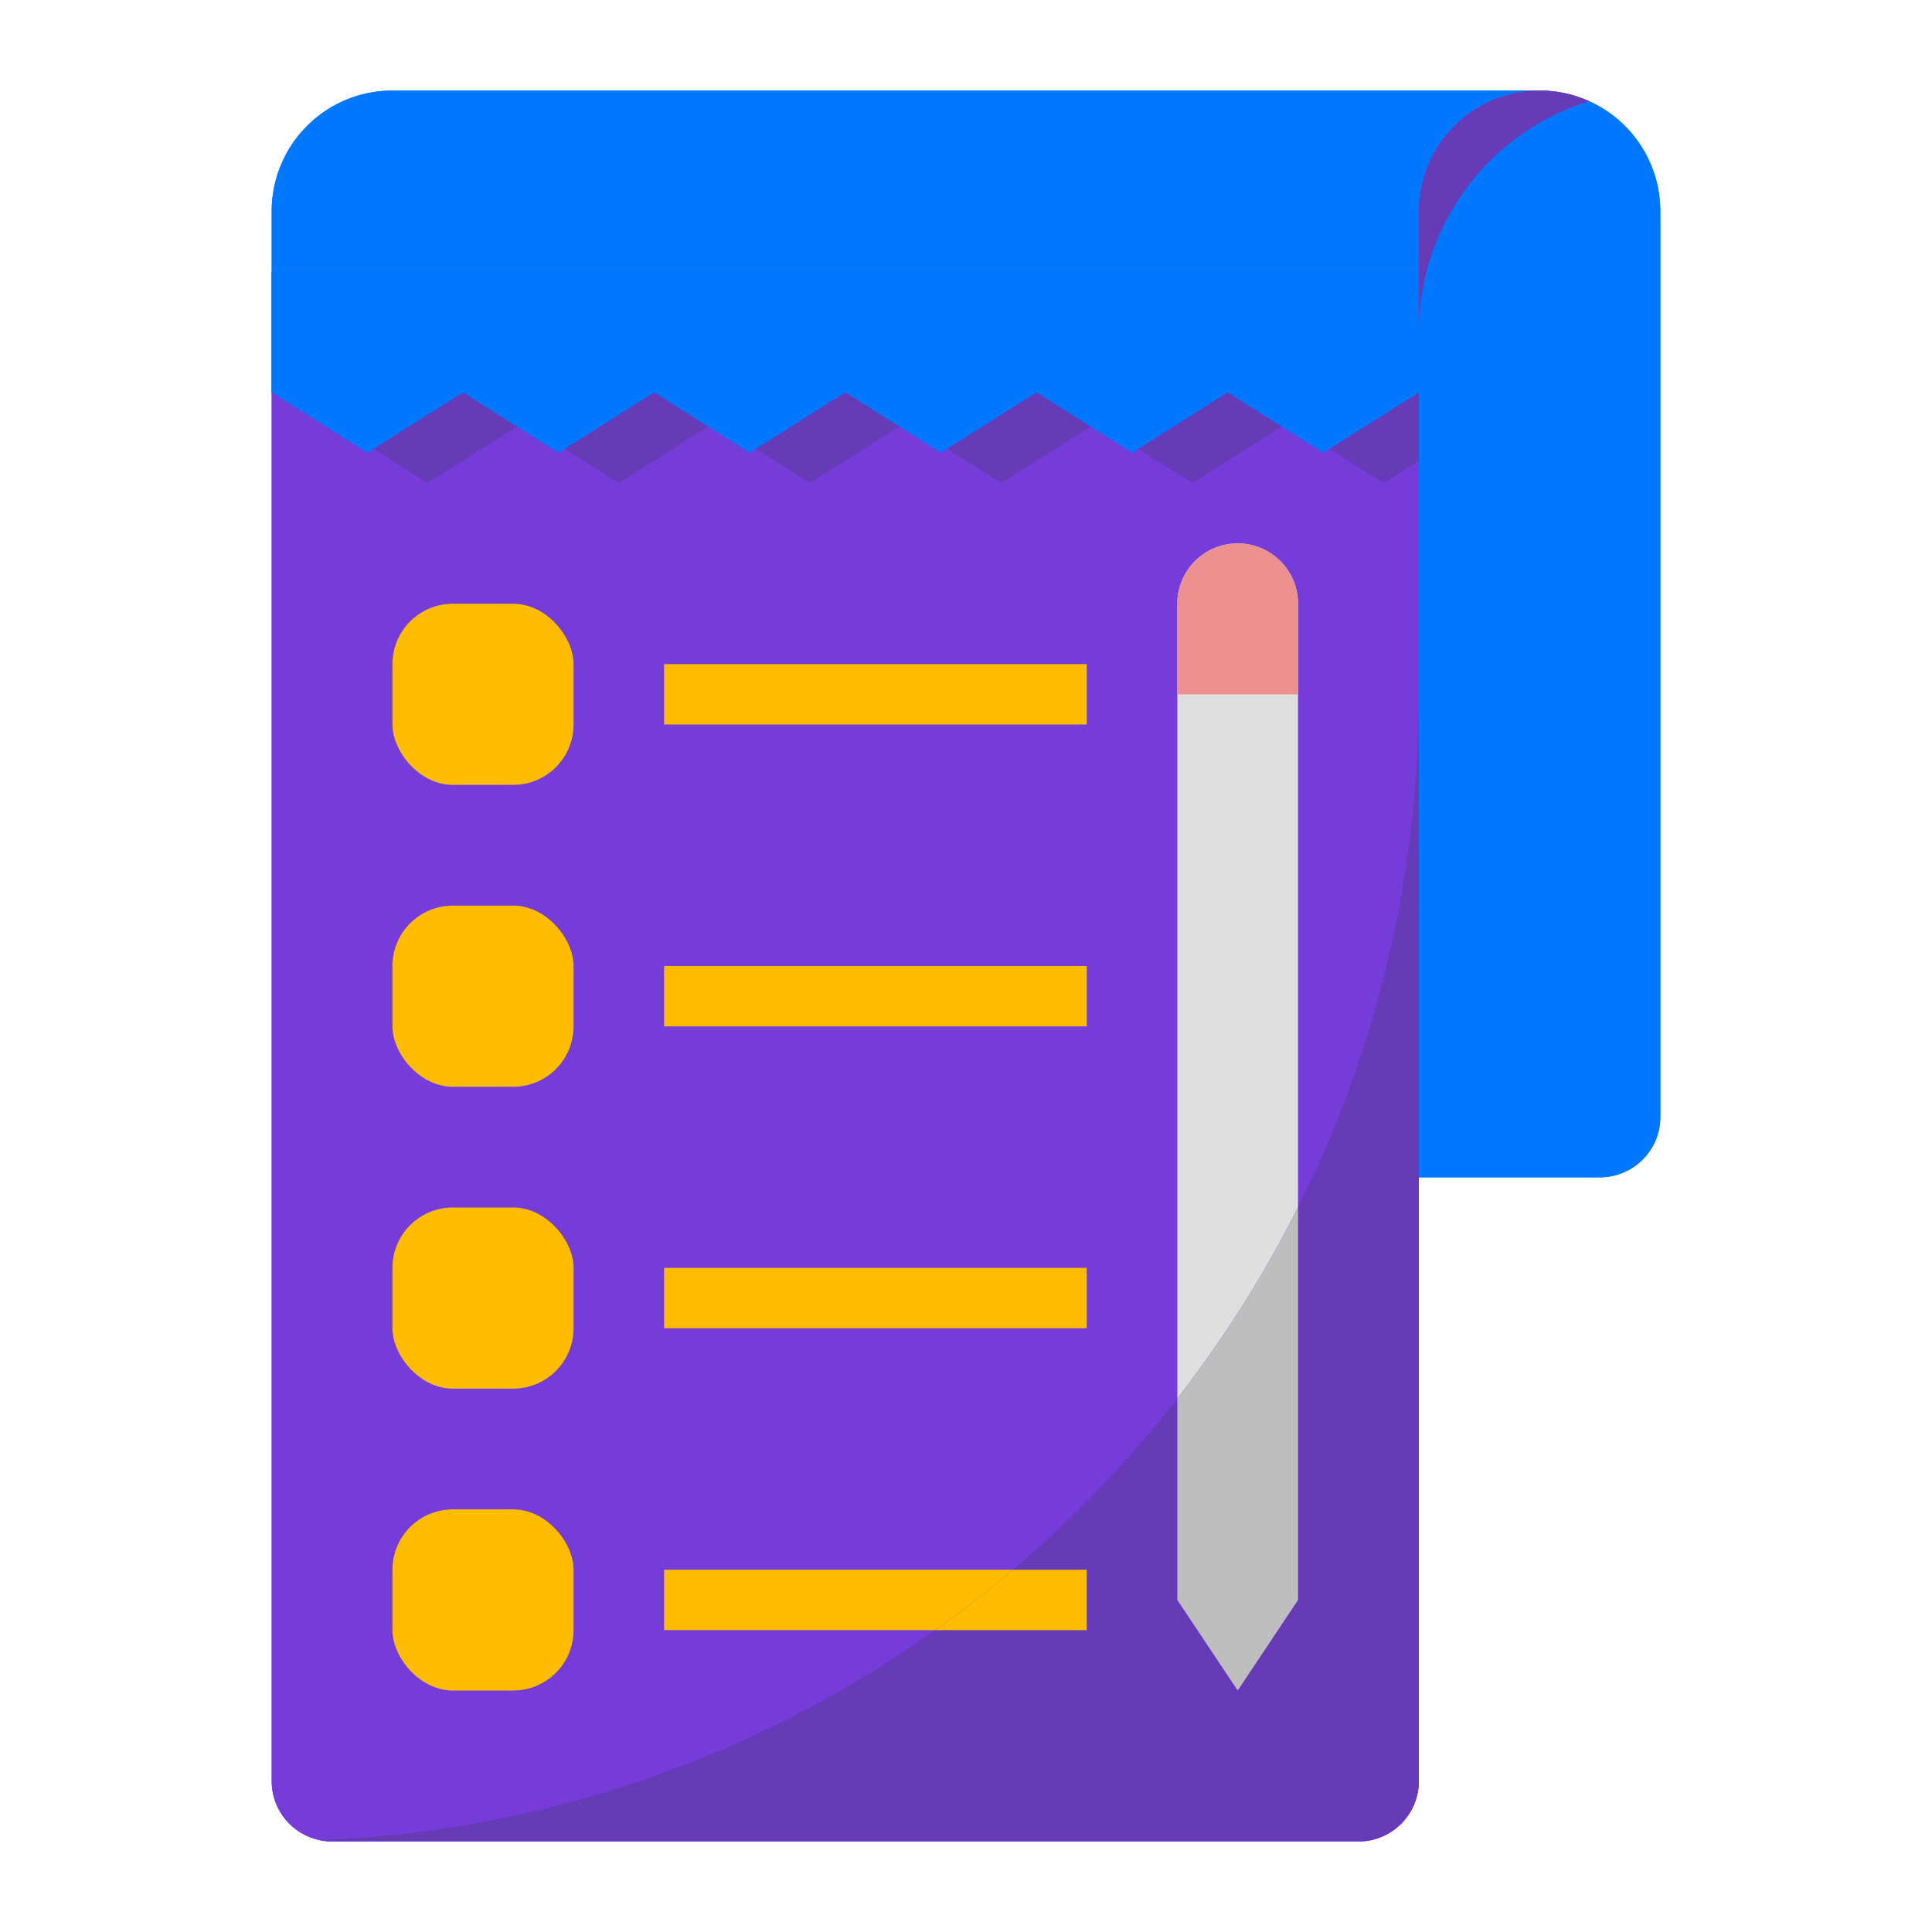 <svg viewBox="0 0 512 512" xmlns="http://www.w3.org/2000/svg"><g data-name="/ FLAT"><path d="M72 72v400a16 16 0 0 0 16 16h272a16 16 0 0 0 16-16V72Z" fill="#763cd9" class="fill-0071af fill-763cd9"></path><path d="M408 24H104a32 32 0 0 0-32 32v16h304V56a32 32 0 0 1 32-32Z" fill="#0077ff" class="fill-7db6d6 fill-b39ddb"></path><path d="M408 24a32 32 0 0 1 32 32v240a16 16 0 0 1-16 16h-48V56a32 32 0 0 1 32-32Z" fill="#0077ff" class="fill-00659d fill-b39ddb"></path><path d="M72 72v32l25.331 16 25.332-16 25.332 16 25.328-16 25.33 16 25.331-16 25.334 16 25.335-16 25.334 16 25.335-16 25.34 16L376 104V72Z" fill="#0077ff" class="fill-5ca4cc fill-b39ddb"></path><path d="M176 176h112v16H176zM176 256h112v16H176zM176 336h112v16H176z" fill="#febc00" class="fill-59cea7"></path><rect height="48" rx="16" width="48" x="104" y="160" fill="#febc00" class="fill-31c292 fill-59cea7"></rect><rect height="48" rx="16" width="48" x="104" y="240" fill="#febc00" class="fill-31c292 fill-59cea7"></rect><rect height="48" rx="16" width="48" x="104" y="320" fill="#febc00" class="fill-31c292 fill-59cea7"></rect><rect height="48" rx="16" width="48" x="104" y="400" fill="#febc00" class="fill-31c292 fill-59cea7"></rect><path d="M176 416h112v16H176z" fill="#febc00" class="fill-59cea7"></path><path d="m344 424-16 24-16-24V160a16 16 0 0 1 16-16 16 16 0 0 1 16 16Z" fill="#dfdfdf" class="fill-dfdfdf"></path><path d="M344 184h-32v-24a16 16 0 0 1 16-16 16 16 0 0 1 16 16Z" fill="#ec9090" class="fill-ec9090"></path><path d="M72 72v400a16 16 0 0 0 16 16h272a16 16 0 0 0 16-16V72Z" fill="#763cd9" class="fill-0071af fill-763cd9"></path><path d="M408 24H104a32 32 0 0 0-32 32v16h304V56a32 32 0 0 1 32-32Z" fill="#0077ff" class="fill-7db6d6 fill-b39ddb"></path><path d="M408 24a32 32 0 0 1 32 32v240a16 16 0 0 1-16 16h-48V56a32 32 0 0 1 32-32Z" fill="#0077ff" class="fill-00659d fill-b39ddb"></path><path d="M176 176h112v16H176zM176 256h112v16H176zM176 336h112v16H176z" fill="#febc00" class="fill-59cea7"></path><rect height="48" rx="16" width="48" x="104" y="160" fill="#febc00" class="fill-31c292 fill-59cea7"></rect><rect height="48" rx="16" width="48" x="104" y="240" fill="#febc00" class="fill-31c292 fill-59cea7"></rect><rect height="48" rx="16" width="48" x="104" y="320" fill="#febc00" class="fill-31c292 fill-59cea7"></rect><rect height="48" rx="16" width="48" x="104" y="400" fill="#febc00" class="fill-31c292 fill-59cea7"></rect><path d="M176 416h112v16H176z" fill="#febc00" class="fill-59cea7"></path><path d="m344 424-16 24-16-24V160a16 16 0 0 1 16-16 16 16 0 0 1 16 16Z" fill="#dfdfdf" class="fill-dfdfdf"></path><path d="M344 184h-32v-24a16 16 0 0 1 16-16 16 16 0 0 1 16 16Z" fill="#ec9090" class="fill-ec9090"></path><path d="M376 472.005V184c0 163.545-129.15 296.905-291.023 303.706A16.055 16.055 0 0 0 88 488h272a16 16 0 0 0 16-15.995Z" fill="#673ab7" class="fill-006095 fill-673ab7"></path><path d="M421.146 26.827A31.872 31.872 0 0 0 408 24a32 32 0 0 0-32 32v32a64.025 64.025 0 0 1 45.146-61.173Z" fill="#673ab7" class="fill-005686 fill-824dd6"></path><path d="M376 80H88v32l25.331 16 25.332-16 25.332 16 25.328-16 25.33 16 25.331-16 25.334 16 25.335-16 25.334 16 25.335-16 25.339 16 9.339-5.897V80z" fill="#673ab7" class="fill-006095 fill-673ab7"></path><path d="M72 72v32l25.331 16 25.332-16 25.332 16 25.328-16 25.33 16 25.331-16 25.334 16 25.335-16 25.334 16 25.335-16 25.34 16L376 104V72Z" fill="#0077ff" class="fill-5ca4cc fill-b39ddb"></path><path d="M247.827 432H288v-16h-19.591q-9.94 8.422-20.582 16Z" fill="#febc00" class="fill-4cb08e fill-59cea7"></path><path d="M312 370.568V424l16 24 16-24V319.887a304.106 304.106 0 0 1-32 50.68Z" fill="#bebebe" class="fill-bebebe"></path></g></svg>